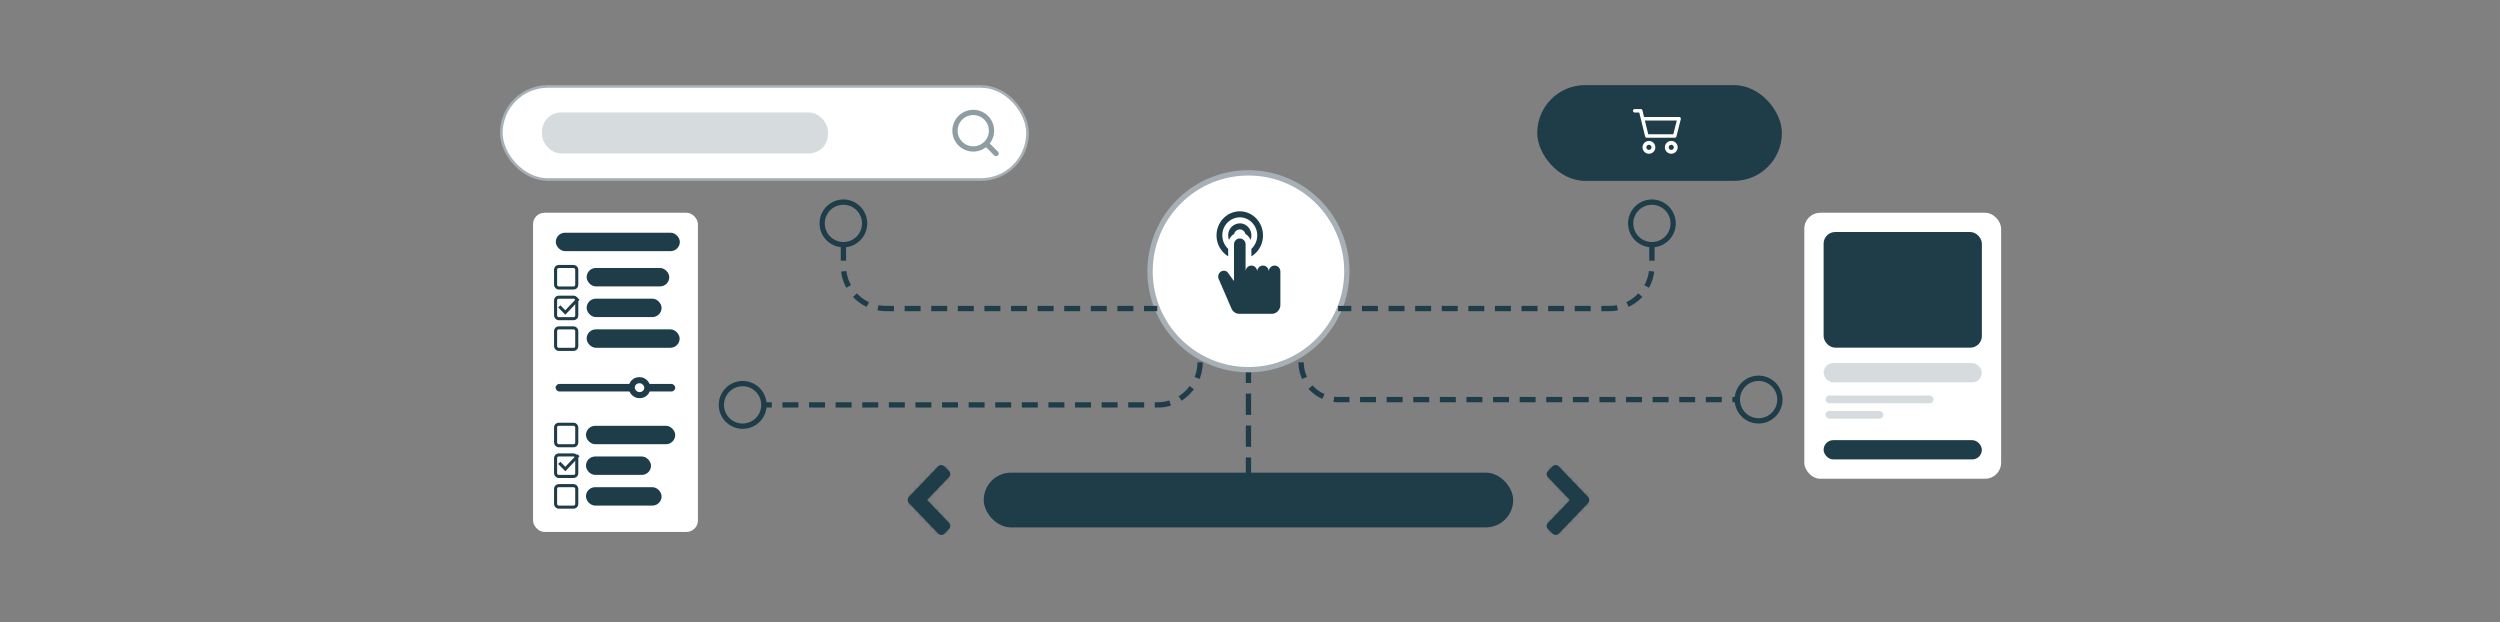 <svg width="470" height="117" xmlns="http://www.w3.org/2000/svg" xmlns:xlink="http://www.w3.org/1999/xlink">
    <rect width="100%" height="100%" fill="#808080" stroke="none"/>
    <defs>
        <path d="M4.57 5.99.1 1.34c-.15-.14-.15-.28 0-.43l.8-.8c.16-.14.3-.15.43-.02l5.45 5.69c.05.05.08.12.08.21a.3.3 0 0 1-.08.21l-5.46 5.7c-.14.14-.28.14-.42 0l-.8-.83c-.15-.15-.15-.29 0-.43l4.46-4.65z" id="a"/>
        <path d="M4.57 5.99.1 1.34c-.15-.14-.15-.28 0-.43l.8-.8c.16-.14.3-.15.43-.02l5.45 5.69c.05.05.08.12.08.21a.3.3 0 0 1-.08.21l-5.46 5.7c-.14.14-.28.14-.42 0l-.8-.83c-.15-.15-.15-.29 0-.43l4.46-4.65z" id="c"/>
    </defs>
    <g fill="none" fill-rule="evenodd">
        <g transform="translate(94 16)">
            <path stroke="#1E3D49" stroke-linecap="square" stroke-dasharray="3,3" d="M140.71 40.5v33"/>
            <rect width="99.54" height="10.29" rx="5.14" transform="translate(90.94 72.86)" fill="#1E3D49"/>
            <g transform="matrix(-1 0 0 1 84.08 72)">
                <mask id="b" fill="#fff">
                    <use xlink:href="#a"/>
                </mask>
                <use stroke="#1E3D49" stroke-width="1.14" fill="#1E3D49" xlink:href="#a"/>
                <g mask="url(#b)" fill="#1E3D49">
                    <path d="M-7.98-5.7h22.8v22.8h-22.8z"/>
                </g>
            </g>
            <g transform="matrix(1 0 0 -1 197.35 84)">
                <mask id="d" fill="#fff">
                    <use xlink:href="#c"/>
                </mask>
                <use stroke="#1E3D49" stroke-width="1.14" fill="#1E3D49" xlink:href="#c"/>
                <g mask="url(#d)" fill="#1E3D49">
                    <path d="M-7.98-5.7h22.8v22.8h-22.8z"/>
                </g>
            </g>
            <circle cx="19" cy="19" r="18.5" fill="#FFF" stroke="#A6B0B5" transform="translate(121.71 16)"/>
            <path d="M139.94 23h1.62-1.62zm-.86 5.83c.6 0 1.09.5 1.09 1.13v5.1c0-.62.49-1.13 1.09-1.13.6 0 1.09.5 1.09 1.13 0-.62.49-1.13 1.1-1.13.6 0 1.08.5 1.08 1.13 0-.62.5-1.13 1.1-1.13.6 0 1.08.5 1.08 1.13v6.24c0 .94-.73 1.7-1.63 1.7H139c-.62 0-1.19-.36-1.46-.94l-2.4-5.55a1.14 1.14 0 0 1 .36-1.43c.48-.32 1.12-.21 1.4.26l1.02 1.42h.07v-6.8c0-.62.49-1.13 1.09-1.13zm0-5.1c2.4 0 4.36 2.03 4.36 4.53 0 1-.3 1.94-.88 2.74a4.46 4.46 0 0 1-1.3 1.19v-1.4a3.48 3.48 0 0 0 1.1-2.53c0-1.87-1.48-3.4-3.28-3.4a3.34 3.34 0 0 0-3.28 3.4 3.48 3.48 0 0 0 1.1 2.53v1.4a4.46 4.46 0 0 1-1.3-1.2 4.61 4.61 0 0 1-.89-2.73c0-2.5 1.96-4.53 4.37-4.53zm0 2.26c.58 0 1.12.24 1.54.66a2.35 2.35 0 0 1 .48 2.46 2.25 2.25 0 0 0-.97-1.13 1.14 1.14 0 0 0-.28-.52 1.06 1.06 0 0 0-.77-.33c-.5 0-.94.37-1.06.85-.43.25-.78.65-.96 1.13a2.35 2.35 0 0 1-.16-.96 2.22 2.22 0 0 1 2.17-2.15z" fill="#1E3D49"/>
            <rect stroke="#A6B0B5" stroke-width=".5" fill="#FFF" x=".25" y=".25" width="98.93" height="17.5" rx="8.75"/>
            <path d="M88.97 12a3.43 3.43 0 1 0 0-6.86 3.43 3.43 0 0 0 0 6.86zm4.29.86-1.87-1.87" stroke-opacity=".5" stroke="#1E3D49" stroke-width=".99" stroke-linecap="round" stroke-linejoin="round"/>
            <rect fill="#1E3D49" opacity=".18" x="7.89" y="5.14" width="53.77" height="7.71" rx="3.61"/>
            <g transform="translate(6.21 24)">
                <rect fill="#FFF" width="31" height="60" rx="2.15"/>
                <rect fill="#1E3D49" x="10.08" y="10.38" width="15.53" height="3.46" rx="1.73"/>
                <rect fill="#1E3D49" x="4.28" y="3.75" width="23.32" height="3.46" rx="1.73"/>
                <rect stroke="#1E3D49" stroke-width=".58" x="4.24" y="10.1" width="3.98" height="4.04" rx=".58"/>
                <rect stroke="#1E3D49" stroke-width=".58" x="4.24" y="15.87" width="3.98" height="4.04" rx=".58"/>
                <rect stroke="#1E3D49" stroke-width=".58" x="4.24" y="21.64" width="3.98" height="4.04" rx=".58"/>
                <rect fill="#1E3D49" x="10.08" y="16.15" width="14.09" height="3.46" rx="1.73"/>
                <rect fill="#1E3D49" x="10.08" y="21.92" width="17.48" height="3.46" rx="1.73"/>
                <rect fill="#1E3D49" x="9.95" y="40.05" width="16.78" height="3.46" rx="1.73"/>
                <rect fill="#1E3D49" x="9.95" y="45.82" width="12.23" height="3.46" rx="1.73"/>
                <rect fill="#1E3D49" x="9.95" y="51.59" width="14.22" height="3.46" rx="1.73"/>
                <rect fill="#1E3D49" x="4.24" y="32.18" width="22.49" height="1.42" rx=".71"/>
                <rect stroke="#1E3D49" stroke-width="1.15" fill="#FFF" x="18.55" y="31.48" width="2.94" height="2.8" rx="1.4"/>
                <rect stroke="#1E3D49" stroke-width=".58" x="4.24" y="39.76" width="3.98" height="4.04" rx=".58"/>
                <rect stroke="#1E3D49" stroke-width=".58" x="4.24" y="45.53" width="3.98" height="4.04" rx=".58"/>
                <rect stroke="#1E3D49" stroke-width=".58" x="4.24" y="51.3" width="3.98" height="4.04" rx=".58"/>
                <path stroke="#1E3D49" stroke-width=".58" d="m8.53 16.15-2.46 2.6-1.14-1.15m3.6 27.98-2.46 2.6-1.14-1.16"/>
            </g>
            <rect fill="#1E3D49" x="195" width="46" height="18" rx="9"/>
            <g transform="translate(245.21 24)">
                <rect fill="#FFF" width="37" height="50" rx="3"/>
                <rect fill="#1E3D49" x="3.63" y="3.62" width="29.75" height="21.74" rx="2.18"/>
                <rect fill="#1E3D49" opacity=".18" x="3.63" y="28.26" width="29.75" height="3.62" rx="1.81"/>
                <rect fill="#1E3D49" opacity=".18" x="3.99" y="34.36" width="20.31" height="1.45" rx=".72"/>
                <rect fill="#1E3D49" opacity=".18" x="3.99" y="37.26" width="10.88" height="1.45" rx=".72"/>
                <rect fill="#1E3D49" x="3.63" y="42.75" width="29.75" height="3.62" rx="1.81"/>
            </g>
            <path d="M202.05 41.5v1h3v-1h-3zm-5 0v1h3v-1h-3zm-5 0v1h3v-1h-3zm-5 0v1h3v-1h-3zm-5 0v1h3v-1h-3zm-5 0v1h3v-1h-3zm-5 0v1h3v-1h-3zm-5 0v1h3v-1h-3zm-5 0v1h3v-1h-3zm-4.49 0v1h2.49v-1h-2.49zm52.41-.13c-.34.06-.69.1-1.04.12l-.35.01h-1.53v1h1.53c.4 0 .8-.03 1.19-.09l.39-.06-.19-.98zm4.05-2.23a7.53 7.53 0 0 1-1.95 1.5l-.32.15.43.9a8.52 8.52 0 0 0 2.32-1.61l.25-.26-.73-.68zm1.98-4.2a7.45 7.45 0 0 1-.7 2.36l-.17.31.88.48a8.44 8.44 0 0 0 .93-2.67l.05-.36-.99-.12zm.56-13.44a4.5 4.5 0 0 0-.5 8.97V33h1v-2.53a4.5 4.5 0 0 0-.5-8.97zm0 1a3.5 3.5 0 1 1 0 7 3.5 3.5 0 0 1 0-7zM71.15 41.37c.34.06.69.1 1.04.12l.35.01h1.53v1h-1.53a8.57 8.57 0 0 1-1.19-.09l-.39-.06.19-.98zm7.92.13v1h-3v-1h3zm5 0v1h-3v-1h3zm5 0v1h-3v-1h3zm5 0v1h-3v-1h3zm5 0v1h-3v-1h3zm5 0v1h-3v-1h3zm5 0v1h-3v-1h3zm5 0v1h-3v-1h3zm5 0v1h-3v-1h3zm4.49 0v1h-2.49v-1h2.49zm-56.47-2.36a7.53 7.53 0 0 0 1.96 1.5l.32.15-.43.9a8.52 8.52 0 0 1-2.33-1.61l-.25-.26.73-.68zm-1.97-4.2c.1.82.34 1.62.7 2.36l.16.31-.87.48a8.44 8.44 0 0 1-.93-2.67l-.06-.36 1-.12zm-.56-13.44a4.5 4.5 0 0 1 .5 8.97V33h-1v-2.53a4.5 4.5 0 0 1 .5-8.97zm0 1a3.5 3.5 0 1 0 0 7 3.5 3.5 0 0 0 0-7zm172.06 32.12a4.5 4.5 0 0 0-4.48 4h-.45v1h.45a4.5 4.5 0 1 0 4.48-5zm0 1a3.5 3.5 0 1 1 0 7 3.5 3.5 0 0 1 0-7zm-79.8 2.95-.12 1 .6.05H159.7v-1h-2.07a6.57 6.57 0 0 1-.8-.05zm4.87.05v1h3v-1h-3zm5 0v1h3v-1h-3zm5 0v1h3v-1h-3zm5 0v1h3v-1h-3zm5 0v1h3v-1h-3zm5 0v1h3v-1h-3zm5 0v1h3v-1h-3zm5 0v1h3v-1h-3zm5 0v1h3v-1h-3zm5 0v1h3v-1h-3zm5 0v1h3v-1h-3zm5 0v1h3v-1h-3zm5 0v1h3v-1h-3zm5 0v1h3v-1h-3zm-73.94-2.18-.74.66a7.53 7.53 0 0 0 2.27 1.74l.33.15.4-.91a6.52 6.52 0 0 1-2.26-1.64zm-2.64-4.32c0 .98.2 1.93.55 2.81l.14.33.91-.42a6.46 6.46 0 0 1-.59-2.4v-.32h-1zm-104.5 3.5a4.5 4.5 0 0 1 4.48 4h1.01v1H50.1a4.5 4.5 0 1 1-4.47-5zm0 1a3.5 3.5 0 1 0 0 7 3.5 3.5 0 0 0 0-7zm80.22 2.67.3.96a8.48 8.48 0 0 1-2.15.37h-.88v-1h.52c.76 0 1.5-.11 2.2-.33zm-4.73.33v1h-3v-1h3zm-5 0v1h-3v-1h3zm-5 0v1h-3v-1h3zm-5 0v1h-3v-1h3zm-5 0v1h-3v-1h3zm-5 0v1h-3v-1h3zm-5 0v1h-3v-1h3zm-5 0v1h-3v-1h3zm-5 0v1h-3v-1h3zm-5 0v1h-3v-1h3zm-5 0v1h-3v-1h3zm-5 0v1h-3v-1h3zm-5 0v1h-3v-1h3zm-5 0v1h-3v-1h3zm73.55-3.04.8.59a8.54 8.54 0 0 1-2.03 1.97l-.3.2-.53-.85a7.54 7.54 0 0 0 2.06-1.91zm2.46-4.46c0 .97-.16 1.91-.47 2.8l-.12.33-.93-.37a7.46 7.46 0 0 0 .52-2.4v-.36h1z" fill="#1E3D49" fill-rule="nonzero"/>
        </g>
        <path d="M314.2 26.5a1.2 1.2 0 1 0 0 2.4 1.2 1.2 0 0 0 0-2.4zm0 1.68a.48.48 0 1 1 0-.96.48.48 0 0 1 0 .96zm1.73-6.06a.34.34 0 0 0-.27-.12h-6.58l-.3-1.25a.34.34 0 0 0-.33-.25h-1.11a.33.33 0 0 0-.34.33c0 .18.15.33.34.33h.84l1.1 4.49a.34.34 0 0 0 .32.25h5.24c.16 0 .3-.1.33-.25l.82-3.25a.33.33 0 0 0-.06-.28zm-1.35 3.12h-4.71l-.63-2.58h6l-.66 2.58zM310 26.5a1.2 1.2 0 1 0 0 2.4 1.2 1.2 0 0 0 0-2.4zm0 1.68a.48.48 0 1 1 0-.96.48.48 0 0 1 0 .96z" fill="#FFF" fill-rule="nonzero"/>
    </g>
</svg>